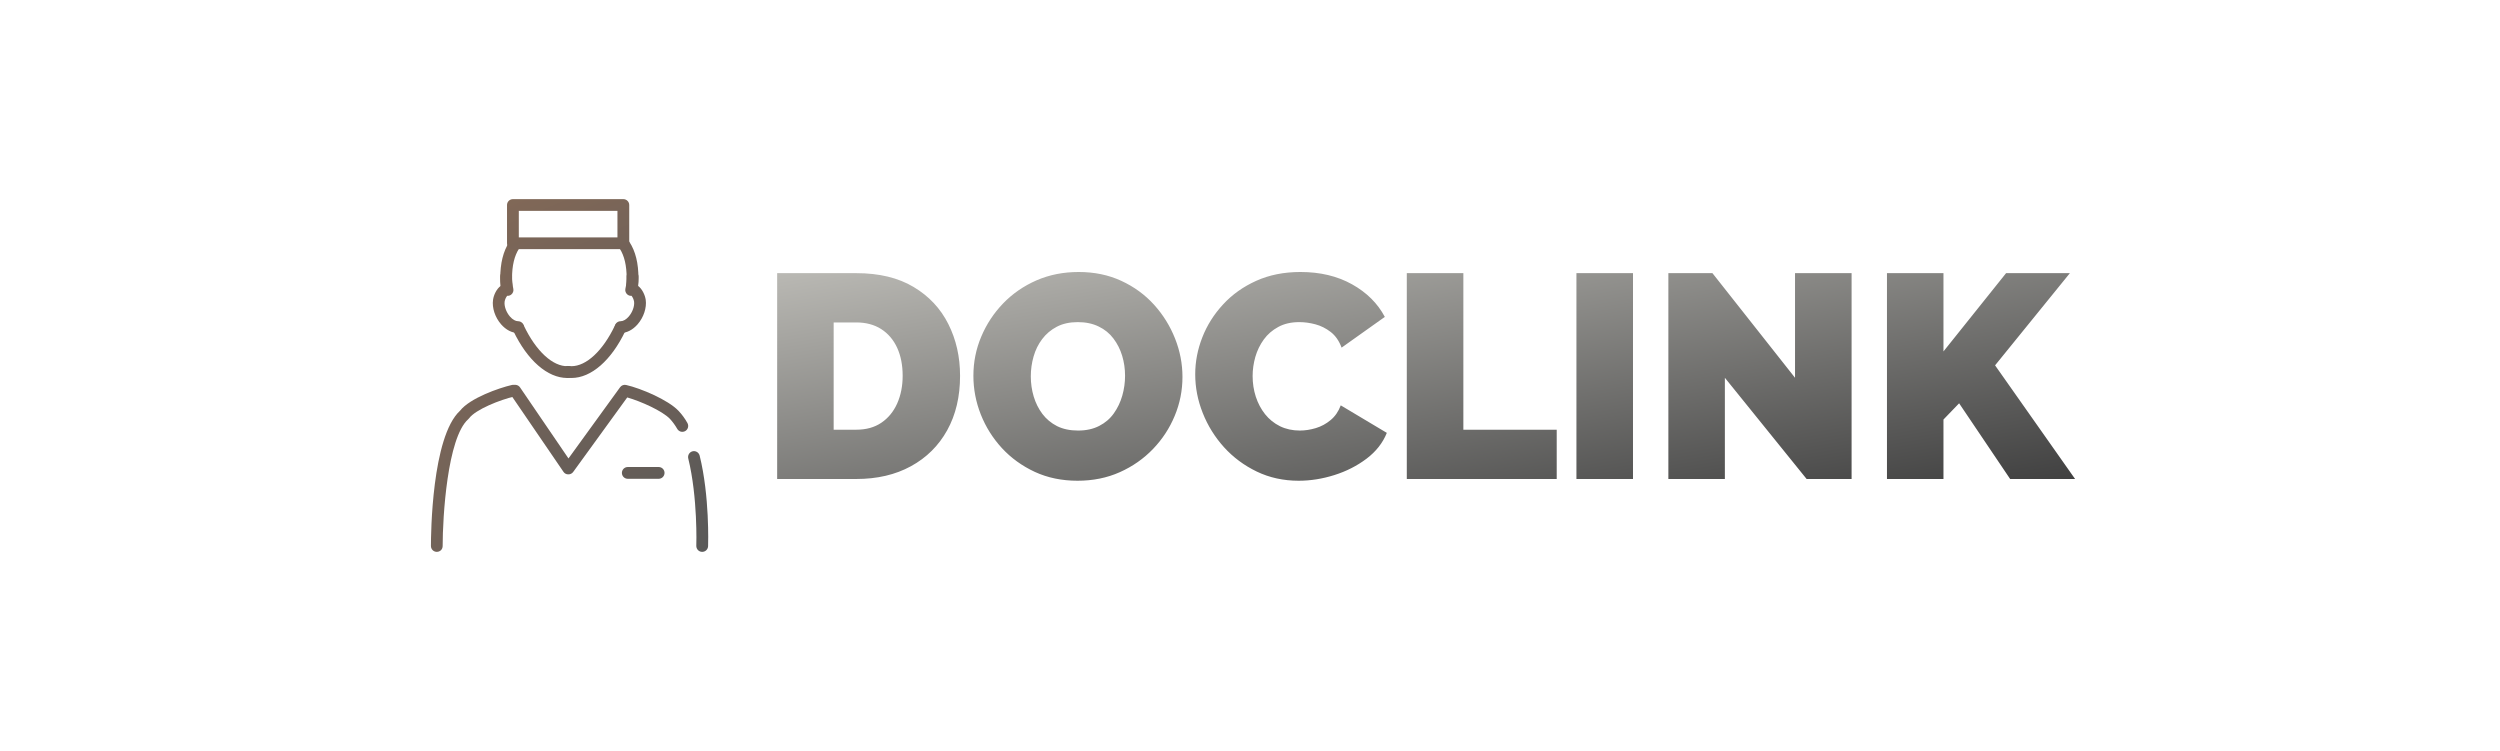 <svg xmlns="http://www.w3.org/2000/svg" version="1.1" xmlns:xlink="http://www.w3.org/1999/xlink" xmlns:svgjs="http://svgjs.dev/svgjs" viewBox="0 0 28.521 8.566"><g transform="matrix(0.735,0,0,0.735,8.664,3.103)"><g transform="matrix(1,0,0,1,0,0)" clip-path="url(#SvgjsClipPath7399)"><g clip-path="url(#SvgjsClipPath73979210e767-3976-428a-96b6-14446ae15b80)"><path d=" M -5.008 4.344 C -5.059 4.344 -5.099 4.303 -5.099 4.253 C -5.099 4.08 -5.087 2.559 -4.648 2.154 C -4.492 1.956 -4.04 1.799 -3.844 1.754 C -3.82 1.748 -3.795 1.752 -3.774 1.765 C -3.754 1.778 -3.739 1.799 -3.734 1.822 C -3.728 1.846 -3.733 1.871 -3.745 1.891 C -3.758 1.912 -3.779 1.926 -3.802 1.932 C -4.026 1.983 -4.405 2.134 -4.507 2.271 C -4.511 2.276 -4.515 2.281 -4.52 2.285 C -4.845 2.574 -4.917 3.804 -4.917 4.253 C -4.917 4.277 -4.926 4.301 -4.943 4.318 C -4.961 4.335 -4.984 4.344 -5.008 4.344 Z" fill="url(#gradient-2abb9126-97e3-4fb9-a8f2-afb666645f09_0)" transform="matrix(1,0,0,1,0,0)" fill-rule="nonzero"></path></g><g clip-path="url(#SvgjsClipPath73979210e767-3976-428a-96b6-14446ae15b80)"><path d=" M -0.888 4.344 C -0.889 4.344 -0.89 4.344 -0.891 4.344 C -0.942 4.343 -0.981 4.3 -0.98 4.25 C -0.979 4.243 -0.956 3.499 -1.105 2.894 C -1.117 2.845 -1.087 2.795 -1.038 2.783 C -1.015 2.777 -0.99 2.781 -0.969 2.794 C -0.949 2.806 -0.934 2.827 -0.928 2.85 C -0.772 3.48 -0.796 4.225 -0.797 4.256 C -0.799 4.305 -0.839 4.344 -0.888 4.344 Z" fill="url(#gradient-2abb9126-97e3-4fb9-a8f2-afb666645f09_1)" transform="matrix(1,0,0,1,0,0)" fill-rule="nonzero"></path></g><g clip-path="url(#SvgjsClipPath73979210e767-3976-428a-96b6-14446ae15b80)"><path d=" M -2.966 3.141 L -2.967 3.141 C -2.997 3.142 -3.025 3.127 -3.041 3.103 L -3.867 1.894 C -3.881 1.874 -3.886 1.849 -3.882 1.825 C -3.877 1.801 -3.863 1.78 -3.843 1.767 C -3.823 1.753 -3.799 1.748 -3.775 1.753 C -3.751 1.757 -3.73 1.771 -3.716 1.791 L -2.964 2.894 L -2.163 1.789 C -2.141 1.759 -2.104 1.745 -2.068 1.754 C -1.84 1.806 -1.42 1.984 -1.258 2.153 C -1.203 2.211 -1.156 2.275 -1.118 2.344 C -1.106 2.365 -1.103 2.39 -1.109 2.413 C -1.115 2.437 -1.131 2.457 -1.152 2.469 C -1.173 2.481 -1.198 2.484 -1.221 2.478 C -1.244 2.471 -1.264 2.456 -1.276 2.435 C -1.308 2.379 -1.346 2.327 -1.389 2.28 C -1.508 2.156 -1.842 2.007 -2.052 1.947 L -2.892 3.105 C -2.909 3.128 -2.937 3.142 -2.966 3.141 Z" fill="url(#gradient-2abb9126-97e3-4fb9-a8f2-afb666645f09_2)" transform="matrix(1,0,0,1,0,0)" fill-rule="nonzero"></path></g><g clip-path="url(#SvgjsClipPath73979210e767-3976-428a-96b6-14446ae15b80)"><path d=" M -3.927 0.301 C -3.974 0.301 -4.014 0.265 -4.018 0.218 C -4.021 0.18 -4.023 0.141 -4.023 0.097 C -4.023 -0.136 -3.977 -0.32 -3.884 -0.465 C -3.87 -0.485 -3.85 -0.499 -3.826 -0.504 C -3.802 -0.51 -3.777 -0.505 -3.757 -0.492 C -3.737 -0.479 -3.723 -0.458 -3.718 -0.434 C -3.712 -0.41 -3.717 -0.386 -3.73 -0.365 C -3.804 -0.251 -3.84 -0.1 -3.84 0.097 C -3.84 0.136 -3.839 0.17 -3.836 0.201 C -3.834 0.226 -3.841 0.25 -3.857 0.268 C -3.872 0.287 -3.895 0.298 -3.919 0.301 C -3.922 0.301 -3.924 0.301 -3.927 0.301 Z" fill="url(#gradient-2abb9126-97e3-4fb9-a8f2-afb666645f09_3)" transform="matrix(1,0,0,1,0,0)" fill-rule="nonzero"></path></g><g clip-path="url(#SvgjsClipPath73979210e767-3976-428a-96b6-14446ae15b80)"><path d=" M -2.984 1.645 C -3.289 1.645 -3.602 1.372 -3.82 0.915 C -3.83 0.893 -3.831 0.868 -3.823 0.845 C -3.815 0.822 -3.798 0.803 -3.777 0.793 C -3.755 0.783 -3.729 0.781 -3.707 0.789 C -3.684 0.797 -3.665 0.814 -3.655 0.836 C -3.468 1.228 -3.207 1.47 -2.973 1.462 L -2.97 1.462 C -2.921 1.462 -2.881 1.501 -2.879 1.551 C -2.877 1.601 -2.917 1.643 -2.968 1.645 C -2.973 1.645 -2.978 1.645 -2.984 1.645 Z" fill="url(#gradient-2abb9126-97e3-4fb9-a8f2-afb666645f09_4)" transform="matrix(1,0,0,1,0,0)" fill-rule="nonzero"></path></g><g clip-path="url(#SvgjsClipPath73979210e767-3976-428a-96b6-14446ae15b80)"><path d=" M -3.746 0.947 C -3.841 0.947 -3.934 0.899 -4.01 0.812 C -4.104 0.704 -4.153 0.555 -4.135 0.432 C -4.125 0.357 -4.08 0.261 -4.014 0.214 C -4.02 0.167 -4.023 0.12 -4.023 0.072 C -4.024 0.022 -3.983 -0.019 -3.933 -0.02 C -3.882 -0.02 -3.841 0.02 -3.84 0.07 C -3.841 0.133 -3.834 0.196 -3.821 0.257 C -3.812 0.292 -3.825 0.329 -3.853 0.351 C -3.871 0.365 -3.893 0.372 -3.916 0.37 C -3.936 0.396 -3.949 0.426 -3.955 0.458 C -3.965 0.528 -3.931 0.624 -3.872 0.692 C -3.832 0.738 -3.786 0.764 -3.747 0.764 C -3.696 0.764 -3.655 0.805 -3.655 0.856 C -3.655 0.906 -3.696 0.947 -3.746 0.947 Z" fill="url(#gradient-2abb9126-97e3-4fb9-a8f2-afb666645f09_5)" transform="matrix(1,0,0,1,0,0)" fill-rule="nonzero"></path></g><g clip-path="url(#SvgjsClipPath73979210e767-3976-428a-96b6-14446ae15b80)"><path d=" M -1.974 0.301 C -1.976 0.301 -1.979 0.301 -1.982 0.301 C -2.006 0.298 -2.028 0.287 -2.044 0.268 C -2.059 0.25 -2.067 0.226 -2.065 0.201 C -2.062 0.17 -2.061 0.136 -2.061 0.097 C -2.061 -0.1 -2.096 -0.251 -2.17 -0.365 C -2.184 -0.386 -2.188 -0.41 -2.183 -0.434 C -2.178 -0.458 -2.164 -0.479 -2.143 -0.492 C -2.101 -0.519 -2.045 -0.507 -2.017 -0.465 C -1.923 -0.32 -1.878 -0.136 -1.878 0.097 C -1.878 0.141 -1.879 0.18 -1.883 0.218 C -1.887 0.265 -1.926 0.301 -1.974 0.301 Z" fill="url(#gradient-2abb9126-97e3-4fb9-a8f2-afb666645f09_6)" transform="matrix(1,0,0,1,0,0)" fill-rule="nonzero"></path></g><g clip-path="url(#SvgjsClipPath73979210e767-3976-428a-96b6-14446ae15b80)"><path d=" M -2.917 1.645 C -2.939 1.645 -2.961 1.644 -2.982 1.641 C -3.033 1.635 -3.068 1.589 -3.062 1.539 C -3.059 1.515 -3.047 1.493 -3.027 1.478 C -3.008 1.463 -2.984 1.456 -2.96 1.459 C -2.946 1.461 -2.931 1.462 -2.917 1.462 C -2.687 1.462 -2.43 1.222 -2.246 0.836 C -2.224 0.79 -2.17 0.771 -2.124 0.793 C -2.102 0.803 -2.085 0.822 -2.077 0.845 C -2.069 0.868 -2.071 0.893 -2.081 0.915 C -2.299 1.372 -2.611 1.645 -2.917 1.645 Z" fill="url(#gradient-2abb9126-97e3-4fb9-a8f2-afb666645f09_7)" transform="matrix(1,0,0,1,0,0)" fill-rule="nonzero"></path></g><g clip-path="url(#SvgjsClipPath73979210e767-3976-428a-96b6-14446ae15b80)"><path d=" M -2.154 0.947 C -2.205 0.947 -2.246 0.906 -2.246 0.856 C -2.246 0.805 -2.205 0.764 -2.154 0.764 C -2.115 0.764 -2.069 0.738 -2.029 0.692 C -1.97 0.624 -1.936 0.528 -1.946 0.458 C -1.952 0.426 -1.965 0.396 -1.985 0.37 C -2.008 0.372 -2.03 0.365 -2.048 0.351 C -2.076 0.329 -2.089 0.292 -2.08 0.257 C -2.066 0.196 -2.06 0.133 -2.061 0.07 C -2.06 0.02 -2.019 -0.021 -1.968 -0.02 C -1.944 -0.02 -1.921 -0.01 -1.904 0.007 C -1.887 0.025 -1.877 0.048 -1.878 0.072 C -1.878 0.12 -1.881 0.167 -1.886 0.214 C -1.821 0.261 -1.776 0.357 -1.765 0.432 C -1.748 0.555 -1.797 0.704 -1.891 0.812 C -1.967 0.899 -2.06 0.947 -2.154 0.947 Z" fill="url(#gradient-2abb9126-97e3-4fb9-a8f2-afb666645f09_8)" transform="matrix(1,0,0,1,0,0)" fill-rule="nonzero"></path></g><g clip-path="url(#SvgjsClipPath73979210e767-3976-428a-96b6-14446ae15b80)"><path d=" M -1.564 3.21 L -2.044 3.21 C -2.094 3.21 -2.135 3.169 -2.135 3.118 C -2.135 3.068 -2.094 3.027 -2.044 3.027 L -1.564 3.027 C -1.514 3.027 -1.473 3.068 -1.473 3.118 C -1.473 3.169 -1.514 3.21 -1.564 3.21 Z" fill="url(#gradient-2abb9126-97e3-4fb9-a8f2-afb666645f09_9)" transform="matrix(1,0,0,1,0,0)" fill-rule="nonzero"></path></g><g clip-path="url(#SvgjsClipPath73979210e767-3976-428a-96b6-14446ae15b80)"><path d=" M -2.113 -0.355 L -3.826 -0.355 C -3.877 -0.355 -3.918 -0.395 -3.918 -0.446 L -3.918 -1.04 C -3.918 -1.09 -3.877 -1.131 -3.826 -1.131 L -2.113 -1.131 C -2.062 -1.131 -2.021 -1.09 -2.021 -1.04 L -2.021 -0.446 C -2.021 -0.422 -2.031 -0.398 -2.048 -0.381 C -2.065 -0.364 -2.088 -0.355 -2.113 -0.355 Z M -3.735 -0.537 L -2.204 -0.537 L -2.204 -0.949 L -3.735 -0.949 Z" fill="url(#gradient-2abb9126-97e3-4fb9-a8f2-afb666645f09_10)" transform="matrix(1,0,0,1,0,0)" fill-rule="nonzero"></path></g></g><g><path d=" M 0.275 3.213 L 0.275 0.018 L 1.503 0.018 Q 2.034 0.018 2.392 0.232 Q 2.75 0.445 2.932 0.808 Q 3.114 1.17 3.114 1.611 Q 3.114 2.097 2.914 2.457 Q 2.714 2.817 2.351 3.015 Q 1.989 3.213 1.503 3.213 L 0.275 3.213 M 2.223 1.611 Q 2.223 1.363 2.138 1.177 Q 2.052 0.99 1.89 0.886 Q 1.728 0.783 1.503 0.783 L 1.152 0.783 L 1.152 2.448 L 1.503 2.448 Q 1.733 2.448 1.892 2.34 Q 2.052 2.232 2.138 2.041 Q 2.223 1.849 2.223 1.611 M 4.937 3.24 Q 4.572 3.24 4.275 3.103 Q 3.978 2.965 3.764 2.734 Q 3.551 2.502 3.436 2.212 Q 3.321 1.921 3.321 1.611 Q 3.321 1.291 3.443 1.003 Q 3.564 0.715 3.782 0.488 Q 4.001 0.261 4.3 0.13 Q 4.599 -1.3322676295501878e-15 4.955 -1.3322676295501878e-15 Q 5.319 -1.3322676295501878e-15 5.616 0.137 Q 5.913 0.274 6.125 0.508 Q 6.336 0.742 6.451 1.033 Q 6.566 1.323 6.566 1.629 Q 6.566 1.944 6.446 2.232 Q 6.327 2.52 6.109 2.747 Q 5.891 2.974 5.594 3.107 Q 5.297 3.24 4.937 3.24 M 4.212 1.62 Q 4.212 1.782 4.257 1.933 Q 4.302 2.083 4.392 2.203 Q 4.482 2.322 4.619 2.392 Q 4.757 2.461 4.946 2.461 Q 5.135 2.461 5.274 2.389 Q 5.414 2.317 5.501 2.194 Q 5.589 2.07 5.632 1.919 Q 5.675 1.768 5.675 1.611 Q 5.675 1.449 5.63 1.3 Q 5.585 1.152 5.495 1.033 Q 5.405 0.913 5.265 0.846 Q 5.126 0.778 4.941 0.778 Q 4.752 0.778 4.615 0.85 Q 4.478 0.922 4.388 1.042 Q 4.298 1.161 4.255 1.312 Q 4.212 1.462 4.212 1.62 M 6.764 1.588 Q 6.764 1.296 6.874 1.015 Q 6.984 0.733 7.196 0.504 Q 7.407 0.274 7.711 0.137 Q 8.015 -1.3322676295501878e-15 8.397 -1.3322676295501878e-15 Q 8.856 -1.3322676295501878e-15 9.198 0.191 Q 9.54 0.382 9.707 0.697 L 9.036 1.174 Q 8.978 1.017 8.867 0.931 Q 8.757 0.846 8.629 0.812 Q 8.501 0.778 8.379 0.778 Q 8.19 0.778 8.053 0.853 Q 7.916 0.927 7.828 1.048 Q 7.74 1.17 7.697 1.318 Q 7.655 1.467 7.655 1.615 Q 7.655 1.782 7.704 1.935 Q 7.754 2.088 7.848 2.207 Q 7.943 2.326 8.08 2.394 Q 8.217 2.461 8.388 2.461 Q 8.51 2.461 8.636 2.423 Q 8.762 2.385 8.865 2.299 Q 8.969 2.214 9.023 2.07 L 9.738 2.497 Q 9.644 2.731 9.423 2.898 Q 9.203 3.064 8.924 3.152 Q 8.645 3.24 8.37 3.24 Q 8.015 3.24 7.72 3.098 Q 7.425 2.956 7.211 2.72 Q 6.998 2.484 6.881 2.189 Q 6.764 1.894 6.764 1.588 M 10.048 3.213 L 10.048 0.018 L 10.926 0.018 L 10.926 2.448 L 12.375 2.448 L 12.375 3.213 L 10.048 3.213 M 12.681 3.213 L 12.681 0.018 L 13.559 0.018 L 13.559 3.213 L 12.681 3.213 M 14.985 1.642 L 14.985 3.213 L 14.108 3.213 L 14.108 0.018 L 14.792 0.018 L 16.074 1.642 L 16.074 0.018 L 16.952 0.018 L 16.952 3.213 L 16.254 3.213 L 14.985 1.642 M 17.501 3.213 L 17.501 0.018 L 18.378 0.018 L 18.378 1.233 L 19.35 0.018 L 20.34 0.018 L 19.179 1.449 L 20.421 3.213 L 19.413 3.213 L 18.621 2.038 L 18.378 2.29 L 18.378 3.213 L 17.501 3.213" fill="url(#gradient-39410e48-7ed5-47c1-9a96-73df264f93da)" fill-rule="nonzero"></path></g><g></g></g><defs><clipPath id="SvgjsClipPath7399"><path d=" M -5.099 -1.131 h 4.304 v 5.476 h -4.304 Z"></path></clipPath><clipPath id="SvgjsClipPath73979210e767-3976-428a-96b6-14446ae15b80"><path d=" M -5.099 -1.131 L -0.795 -1.131 L -0.795 4.344 L -5.099 4.344 Z"></path></clipPath><linearGradient id="gradient-2abb9126-97e3-4fb9-a8f2-afb666645f09_0" x1="0" x2="1" y1="0" y2="1"><stop stop-color="#7b6658" offset="0"></stop><stop stop-color="#695f58" offset="1"></stop></linearGradient><linearGradient id="gradient-2abb9126-97e3-4fb9-a8f2-afb666645f09_1" x1="0" x2="1" y1="0" y2="1"><stop stop-color="#615c58" offset="0"></stop><stop stop-color="#595959" offset="1"></stop></linearGradient><linearGradient id="gradient-2abb9126-97e3-4fb9-a8f2-afb666645f09_2" x1="0" x2="1" y1="0" y2="1"><stop stop-color="#746358" offset="0"></stop><stop stop-color="#605b58" offset="1"></stop></linearGradient><linearGradient id="gradient-2abb9126-97e3-4fb9-a8f2-afb666645f09_3" x1="0" x2="1" y1="0" y2="1"><stop stop-color="#7e6757" offset="0"></stop><stop stop-color="#796557" offset="1"></stop></linearGradient><linearGradient id="gradient-2abb9126-97e3-4fb9-a8f2-afb666645f09_4" x1="0" x2="1" y1="0" y2="1"><stop stop-color="#786457" offset="0"></stop><stop stop-color="#6f6158" offset="1"></stop></linearGradient><linearGradient id="gradient-2abb9126-97e3-4fb9-a8f2-afb666645f09_5" x1="0" x2="1" y1="0" y2="1"><stop stop-color="#7d6657" offset="0"></stop><stop stop-color="#766457" offset="1"></stop></linearGradient><linearGradient id="gradient-2abb9126-97e3-4fb9-a8f2-afb666645f09_6" x1="0" x2="1" y1="0" y2="1"><stop stop-color="#746358" offset="0"></stop><stop stop-color="#6f6158" offset="1"></stop></linearGradient><linearGradient id="gradient-2abb9126-97e3-4fb9-a8f2-afb666645f09_7" x1="0" x2="1" y1="0" y2="1"><stop stop-color="#746357" offset="0"></stop><stop stop-color="#6b6058" offset="1"></stop></linearGradient><linearGradient id="gradient-2abb9126-97e3-4fb9-a8f2-afb666645f09_8" x1="0" x2="1" y1="0" y2="1"><stop stop-color="#736258" offset="0"></stop><stop stop-color="#6c6058" offset="1"></stop></linearGradient><linearGradient id="gradient-2abb9126-97e3-4fb9-a8f2-afb666645f09_9" x1="0" x2="1" y1="0" y2="1"><stop stop-color="#665e58" offset="0"></stop><stop stop-color="#615c58" offset="1"></stop></linearGradient><linearGradient id="gradient-2abb9126-97e3-4fb9-a8f2-afb666645f09_10" x1="0" x2="1" y1="0" y2="1"><stop stop-color="#816857" offset="0"></stop><stop stop-color="#736258" offset="1"></stop></linearGradient><linearGradient id="gradient-39410e48-7ed5-47c1-9a96-73df264f93da" y1="0" x1="0" y2="1" x2="1"><stop stop-color="#bab9b4" offset="0"></stop><stop stop-color="#404040" offset="1"></stop></linearGradient></defs></svg>